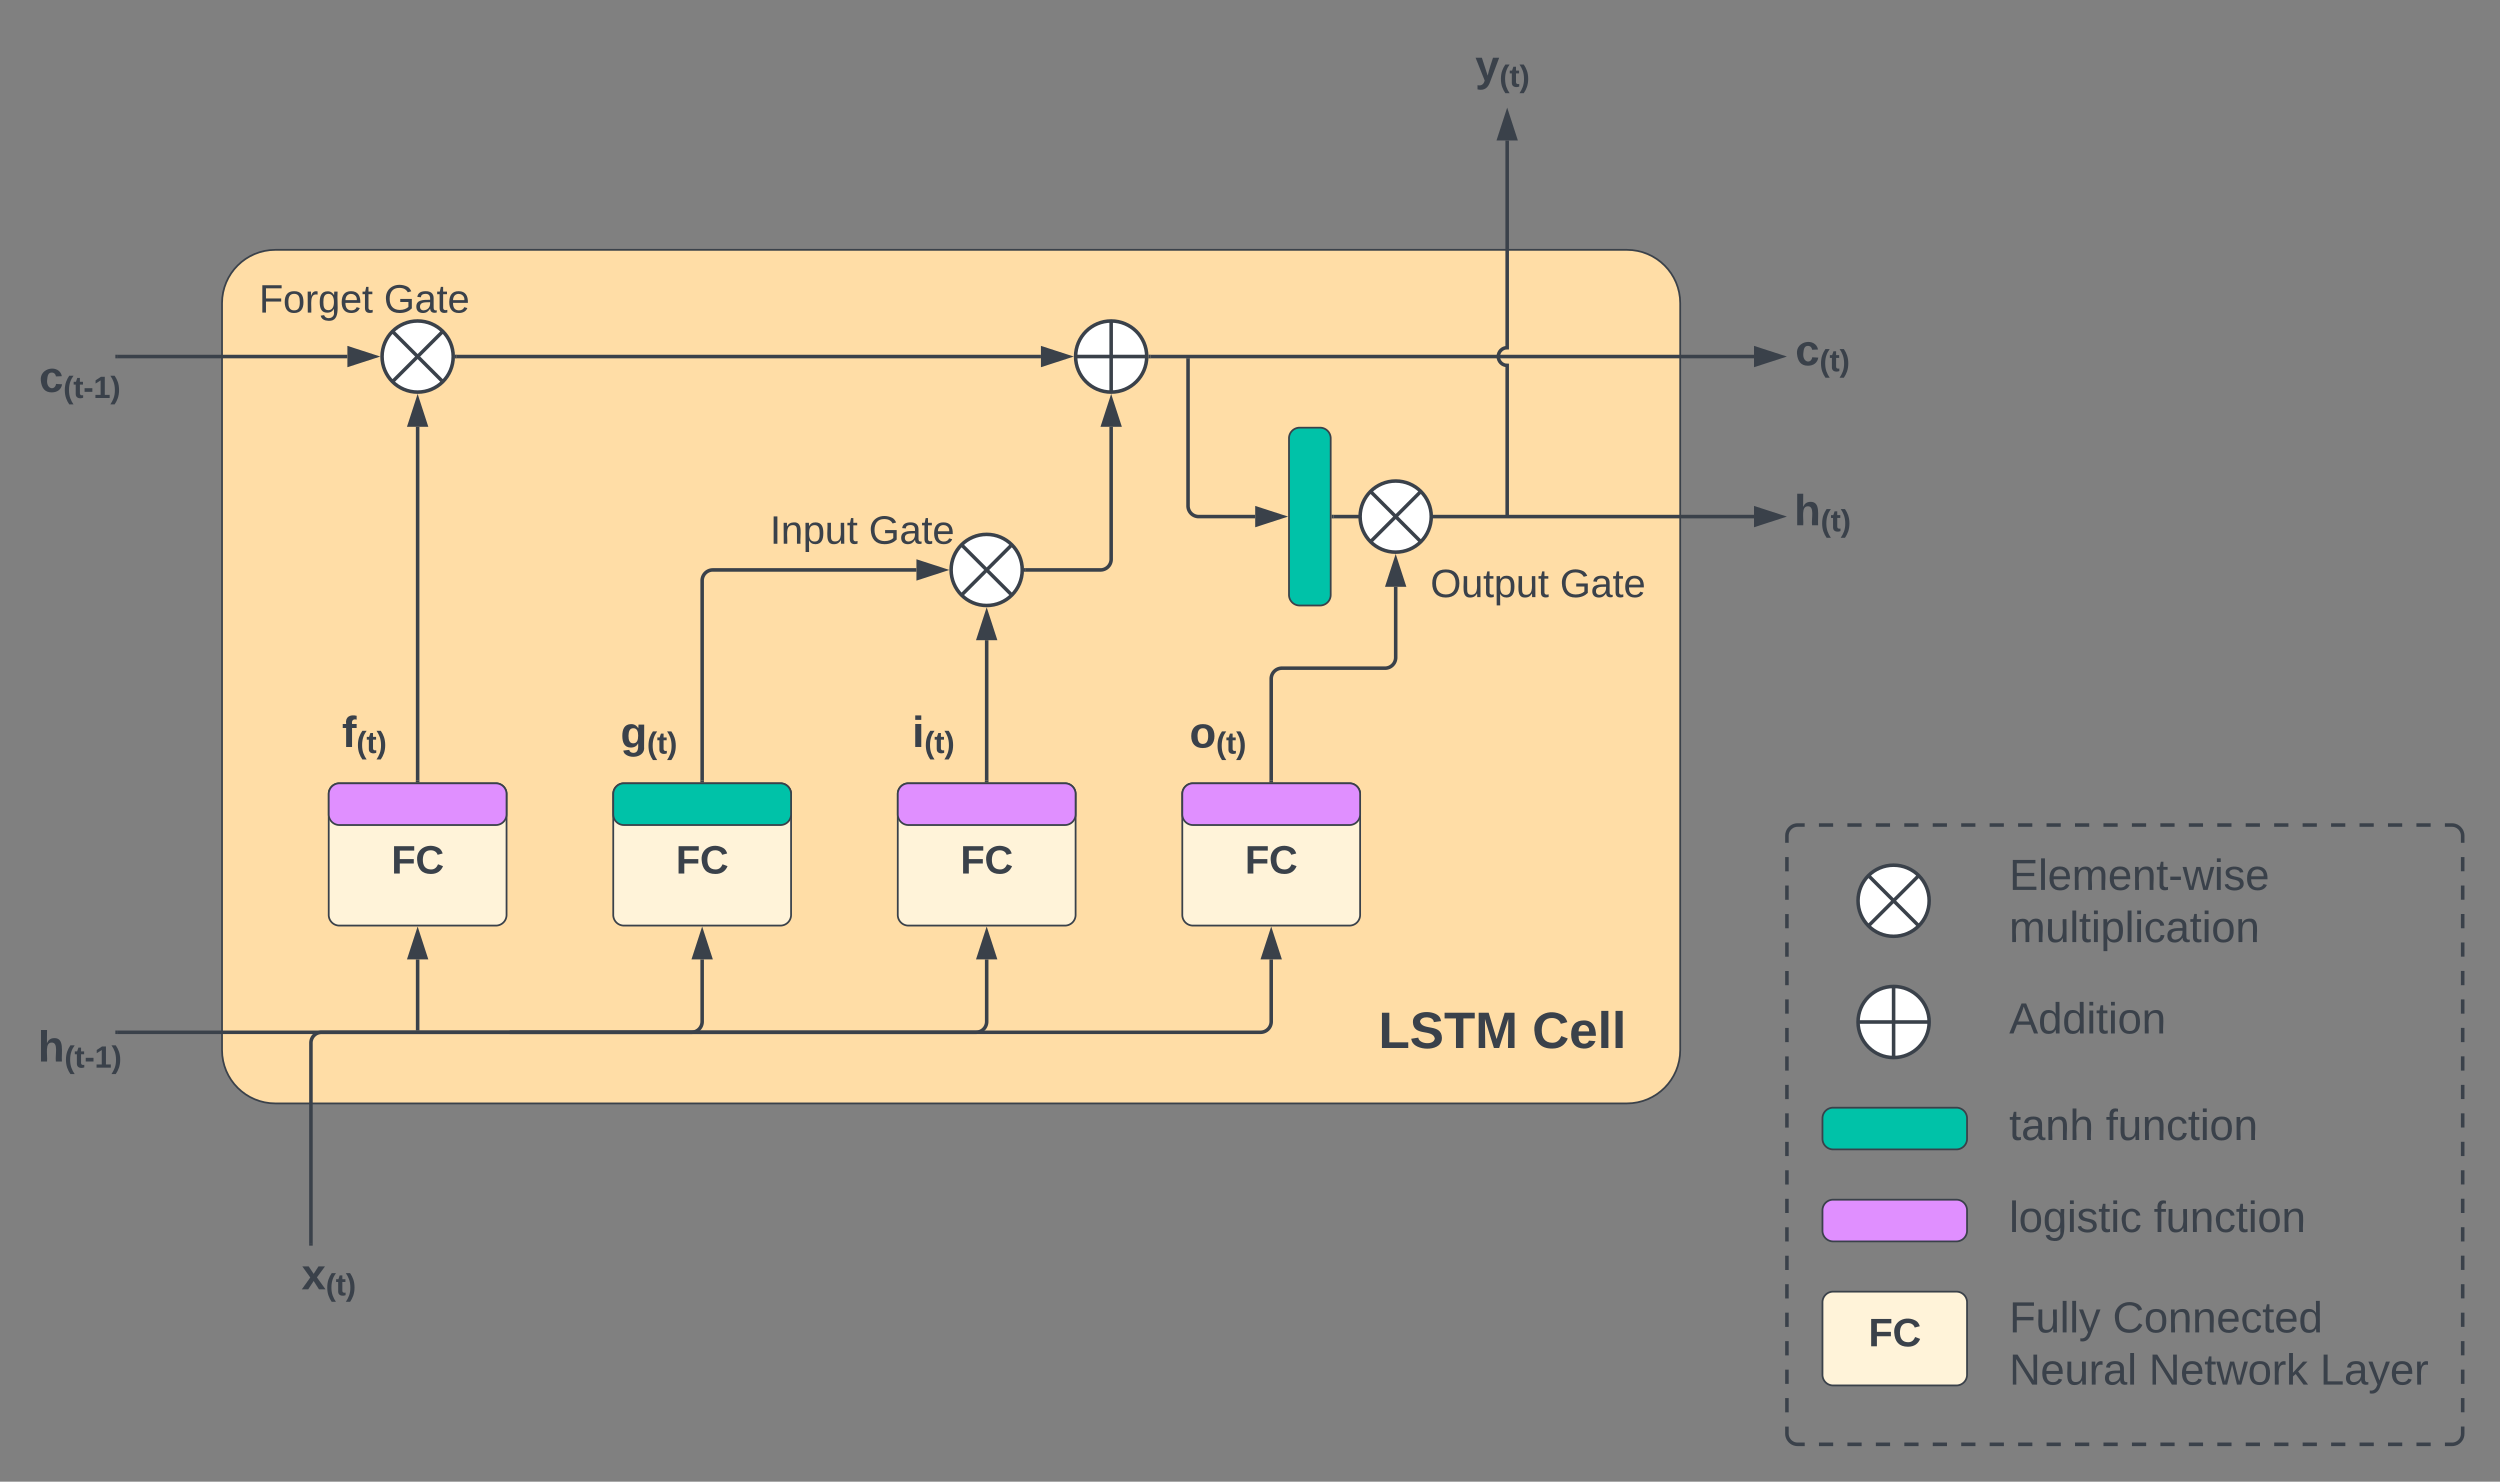 <svg xmlns="http://www.w3.org/2000/svg" xmlns:xlink="http://www.w3.org/1999/xlink" xmlns:lucid="lucid" width="1405.86" height="833.22"><rect width="100%" height="100%" fill="#808080" stroke="none"/><g transform="translate(-355.144 -139.5)" lucid:page-tab-id="0_0"><path d="M1360 609.45a6 6 0 0 1 6-6h368a6 6 0 0 1 6 6v336.27a6 6 0 0 1-6 6h-368a6 6 0 0 1-6-6z" fill-opacity="0"/><path d="M1378 603.45h8m8 0h8m8 0h8m8 0h8m8 0h8m8 0h8m8 0h8m8 0h8m8 0h8m8 0h8m8 0h8m8 0h8m8 0h8m8 0h8m8 0h8m8 0h8m8 0h8m8 0h8m8 0h8m8 0h8m8 0h8m8 0h8m8 0h4l.94.07.9.22.88.36.8.5.72.6.6.72.5.8.37.88.23.9.07.95v4m0 8v8m0 8.02v8m0 8v8.02m0 8v8m0 8v8.02m0 8v8m0 8.02v8m0 8v8.02m0 8v8m0 8.02v8m0 8v8.02m0 8v8m0 8.02v8m0 8v8.02m0 8v8m0 8.02v8m0 8v8m0 8.02v8m0 8.02v8m0 8v8m0 8.02v4l-.07.94-.22.92-.35.87-.5.8-.6.72-.72.6-.8.5-.88.36-.9.22-.95.07h-4m-8 0h-8m-8 0h-8m-8 0h-8m-8 0h-8m-8 0h-8m-8 0h-8m-8 0h-8m-8 0h-8m-8 0h-8m-8 0h-8m-8 0h-8m-8 0h-8m-8 0h-8m-8 0h-8m-8 0h-8m-8 0h-8m-8 0h-8m-8 0h-8m-8 0h-8m-8 0h-8m-8 0h-8m-8 0h-8m-8 0h-4l-.94-.07-.9-.22-.88-.36-.8-.5-.72-.6-.6-.72-.5-.8-.37-.87-.23-.92-.07-.93v-4m0-8v-8.02m0-8v-8m0-8v-8.02m0-8v-8m0-8.02v-8m0-8v-8.02m0-8v-8m0-8.02v-8m0-8v-8.02m0-8v-8m0-8.02v-8m0-8v-8.02m0-8v-8m0-8.02v-8m0-8v-8.02m0-8v-8m0-8v-8.02m0-8v-8m0-8.02v-8m0-8v-8.02m0-8v-4l.07-.95.22-.9.35-.88.5-.8.6-.7.72-.63.8-.5.88-.36.9-.22.95-.07h4" stroke="#3a414a" stroke-width="2" fill="none"/><path d="M1270 280c16.57 0 30 13.43 30 30v420c0 16.57-13.43 30-30 30H510c-16.57 0-30-13.43-30-30V310c0-16.57 13.43-30 30-30z" stroke="#3a414a" fill="#ffdda6"/><path d="M540 586a6 6 0 0 1 6-6h88a6 6 0 0 1 6 6v68a6 6 0 0 1-6 6h-88a6 6 0 0 1-6-6z" stroke="#3a414a" fill="#fff3d9"/><path d="M540 586a6 6 0 0 1 6-6h88a6 6 0 0 1 6 6v11.45a6 6 0 0 1-6 6h-88a6 6 0 0 1-6-6z" stroke="#3a414a" fill="#e08fff"/><path d="M700 586a6 6 0 0 1 6-6h88a6 6 0 0 1 6 6v68a6 6 0 0 1-6 6h-88a6 6 0 0 1-6-6z" stroke="#3a414a" fill="#fff3d9"/><path d="M700 586a6 6 0 0 1 6-6h88a6 6 0 0 1 6 6v11.45a6 6 0 0 1-6 6h-88a6 6 0 0 1-6-6z" stroke="#3a414a" fill="#00c2a8"/><path d="M860 586a6 6 0 0 1 6-6h88a6 6 0 0 1 6 6v68a6 6 0 0 1-6 6h-88a6 6 0 0 1-6-6z" stroke="#3a414a" fill="#fff3d9"/><path d="M860 586a6 6 0 0 1 6-6h88a6 6 0 0 1 6 6v11.45a6 6 0 0 1-6 6h-88a6 6 0 0 1-6-6z" stroke="#3a414a" fill="#e08fff"/><path d="M1020 586a6 6 0 0 1 6-6h88a6 6 0 0 1 6 6v68a6 6 0 0 1-6 6h-88a6 6 0 0 1-6-6z" stroke="#3a414a" fill="#fff3d9"/><path d="M1020 586a6 6 0 0 1 6-6h88a6 6 0 0 1 6 6v11.45a6 6 0 0 1-6 6h-88a6 6 0 0 1-6-6z" stroke="#3a414a" fill="#e08fff"/><path d="M590 679v40" stroke="#3a414a" stroke-width="2" fill="none"/><path d="M590 663.74l4.63 14.26h-9.26z" stroke="#3a414a" stroke-width="2" fill="#3a414a"/><path d="M590 718.97V720M750 679v35a6 6 0 0 1-6 6H536a6 6 0 0 0-6 6v113" stroke="#3a414a" stroke-width="2" fill="none"/><path d="M750 663.74l4.63 14.26h-9.26z" stroke="#3a414a" stroke-width="2" fill="#3a414a"/><path d="M530 838.97V840M910 679v35a6 6 0 0 1-6 6H641.74" stroke="#3a414a" stroke-width="2" fill="none"/><path d="M910 663.74l4.63 14.26h-9.26z" stroke="#3a414a" stroke-width="2" fill="#3a414a"/><path d="M641.77 720h-1.03M1070 679v35a6 6 0 0 1-6 6H421" stroke="#3a414a" stroke-width="2" fill="none"/><path d="M1070 663.74l4.63 14.26h-9.27z" stroke="#3a414a" stroke-width="2" fill="#3a414a"/><path d="M421.03 720H420M590 578.5v-199" stroke="#3a414a" stroke-width="2" fill="none"/><path d="M591 579.5h-2v-1.03h2z" stroke="#3a414a" stroke-width=".05" fill="#3a414a"/><path d="M590 364.24l4.63 14.26h-9.26z" stroke="#3a414a" stroke-width="2" fill="#3a414a"/><path d="M1002 340h339.5" stroke="#3a414a" stroke-width="2" fill="none"/><path d="M1002.03 341h-1.15l.12-.95-.03-1.05h1.06z" stroke="#3a414a" stroke-width=".05" fill="#3a414a"/><path d="M1356.76 340l-14.26 4.63v-9.26z" stroke="#3a414a" stroke-width="2" fill="#3a414a"/><path d="M910 578.5v-79" stroke="#3a414a" stroke-width="2" fill="none"/><path d="M911 579.5h-2v-1.03h2z" stroke="#3a414a" stroke-width=".05" fill="#3a414a"/><path d="M910 484.24l4.63 14.26h-9.26z" stroke="#3a414a" stroke-width="2" fill="#3a414a"/><path d="M1000 340c0 11.05-8.95 20-20 20s-20-8.95-20-20 8.95-20 20-20 20 8.95 20 20zm-40 0h40m-20-20v40" stroke="#3a414a" stroke-width="2" fill="#fff"/><path d="M1070 578.5v-57.25a6 6 0 0 1 6-6h58a6 6 0 0 0 6-6V469.5" stroke="#3a414a" stroke-width="2" fill="none"/><path d="M1071 579.5h-2v-1.03h2z" stroke="#3a414a" stroke-width=".05" fill="#3a414a"/><path d="M1140 454.24l4.63 14.26h-9.27z" stroke="#3a414a" stroke-width="2" fill="#3a414a"/><path d="M1097.45 380a6 6 0 0 1 6 6v88a6 6 0 0 1-6 6H1086a6 6 0 0 1-6-6v-88a6 6 0 0 1 6-6z" stroke="#3a414a" fill="#00c2a8"/><path d="M1061 430h-31.77a6 6 0 0 1-6-6v-83" stroke="#3a414a" stroke-width="2" fill="none"/><path d="M1076.26 430l-14.26 4.63v-9.26z" stroke="#3a414a" stroke-width="2" fill="#3a414a"/><path d="M1023.23 341.03V340M1104.95 430h236.55" stroke="#3a414a" stroke-width="2" fill="none"/><path d="M1104.97 431h-1.02v-2h1.02z" stroke="#3a414a" stroke-width=".05" fill="#3a414a"/><path d="M1356.76 430l-14.26 4.63v-9.26z" stroke="#3a414a" stroke-width="2" fill="#3a414a"/><path d="M1202.7 429v-84c-2.77 0-5-2.24-5-5s2.23-5 5-5V218.5M1202.7 428.97V430" stroke="#3a414a" stroke-width="2" fill="none"/><path d="M1202.7 203.24l4.63 14.26h-9.27z" stroke="#3a414a" stroke-width="2" fill="#3a414a"/><path d="M610 340c0 11.05-8.95 20-20 20s-20-8.95-20-20 8.95-20 20-20 20 8.95 20 20zm-34.14-14.14l28.28 28.28m-28.28 0l28.28-28.28M1160 430c0 11.05-8.95 20-20 20s-20-8.95-20-20 8.95-20 20-20 20 8.95 20 20zm-34.14-14.14l28.28 28.28m-28.28 0l28.28-28.28M930 460c0 11.05-8.95 20-20 20s-20-8.95-20-20 8.95-20 20-20 20 8.95 20 20zm-34.14-14.14l28.28 28.28m-28.28 0l28.28-28.28" stroke="#3a414a" stroke-width="2" fill="#fff"/><path d="M612 340h328.5" stroke="#3a414a" stroke-width="2" fill="none"/><path d="M612.03 341h-1.15l.12-.95-.03-1.05h1.06z" stroke="#3a414a" stroke-width=".05" fill="#3a414a"/><path d="M955.76 340l-14.26 4.63v-9.26z" stroke="#3a414a" stroke-width="2" fill="#3a414a"/><path d="M550.5 340H421" stroke="#3a414a" stroke-width="2" fill="none"/><path d="M565.76 340l-14.26 4.63v-9.26z" stroke="#3a414a" stroke-width="2" fill="#3a414a"/><path d="M421.03 340H420M750 578.5V466a6 6 0 0 1 6-6h114.5" stroke="#3a414a" stroke-width="2" fill="none"/><path d="M751 579.5h-2v-1.03h2z" stroke="#3a414a" stroke-width=".05" fill="#3a414a"/><path d="M885.76 460l-14.26 4.63v-9.26z" stroke="#3a414a" stroke-width="2" fill="#3a414a"/><path d="M932 460h42a6 6 0 0 0 6-6v-74.5" stroke="#3a414a" stroke-width="2" fill="none"/><path d="M932.03 461h-1.15l.12-.95-.03-1.05h1.06z" stroke="#3a414a" stroke-width=".05" fill="#3a414a"/><path d="M980 364.24l4.63 14.26h-9.26z" stroke="#3a414a" stroke-width="2" fill="#3a414a"/><path d="M1380 820.14a6 6 0 0 1 6-6h69.3a6 6 0 0 1 6 6v11.45a6 6 0 0 1-6 6H1386a6 6 0 0 1-6-6z" stroke="#3a414a" fill="#e08fff"/><path d="M1380 768.4a6 6 0 0 1 6-6h69.3a6 6 0 0 1 6 6v11.46a6 6 0 0 1-6 6H1386a6 6 0 0 1-6-6z" stroke="#3a414a" fill="#00c2a8"/><path d="M1440 646.03c0 11.04-8.95 20-20 20s-20-8.96-20-20c0-11.05 8.95-20 20-20s20 8.95 20 20zm-34.14-14.14l28.28 28.27m-28.28 0l28.28-28.28M1440 714.22c0 11.05-8.95 20-20 20s-20-8.95-20-20 8.95-20 20-20 20 8.95 20 20zm-40 0h40m-20-20v40" stroke="#3a414a" stroke-width="2" fill="#fff"/><path d="M1480 617.7a6 6 0 0 1 6-6h248a6 6 0 0 1 6 6v56.66a6 6 0 0 1-6 6h-248a6 6 0 0 1-6-6z" stroke="#000" stroke-opacity="0" fill="#fff" fill-opacity="0"/><use xlink:href="#a" transform="matrix(1,0,0,1,1485,616.695) translate(0 23.243)"/><use xlink:href="#b" transform="matrix(1,0,0,1,1485,616.695) translate(0 52.576)"/><path d="M1480 700.22a6 6 0 0 1 6-6h248a6 6 0 0 1 6 6v28a6 6 0 0 1-6 6h-248a6 6 0 0 1-6-6z" stroke="#000" stroke-opacity="0" fill="#fff" fill-opacity="0"/><use xlink:href="#c" transform="matrix(1,0,0,1,1485,699.221) translate(0 21.431)"/><path d="M1480 760.14a6 6 0 0 1 6-6h228a6 6 0 0 1 6 6v28a6 6 0 0 1-6 6h-228a6 6 0 0 1-6-6z" stroke="#000" stroke-opacity="0" fill="#fff" fill-opacity="0"/><use xlink:href="#d" transform="matrix(1,0,0,1,1485,759.138) translate(0 21.431)"/><use xlink:href="#e" transform="matrix(1,0,0,1,1485,759.138) translate(54.321 21.431)"/><path d="M1480 811.86a6 6 0 0 1 6-6h228a6 6 0 0 1 6 6v28a6 6 0 0 1-6 6h-228a6 6 0 0 1-6-6z" stroke="#000" stroke-opacity="0" fill="#fff" fill-opacity="0"/><use xlink:href="#f" transform="matrix(1,0,0,1,1485,810.862) translate(0 21.431)"/><use xlink:href="#e" transform="matrix(1,0,0,1,1485,810.862) translate(81.278 21.431)"/><path d="M1480 866.53a6 6 0 0 1 6-6h248a6 6 0 0 1 6 6v56.67a6 6 0 0 1-6 6h-248a6 6 0 0 1-6-6z" stroke="#000" stroke-opacity="0" fill="#fff" fill-opacity="0"/><use xlink:href="#g" transform="matrix(1,0,0,1,1485,865.529) translate(0 23.243)"/><use xlink:href="#h" transform="matrix(1,0,0,1,1485,865.529) translate(58.191 23.243)"/><use xlink:href="#i" transform="matrix(1,0,0,1,1485,865.529) translate(0 52.576)"/><use xlink:href="#j" transform="matrix(1,0,0,1,1485,865.529) translate(78.562 52.576)"/><use xlink:href="#k" transform="matrix(1,0,0,1,1485,865.529) translate(174.778 52.576)"/><path d="M1380 871.86a6 6 0 0 1 6-6h69.3a6 6 0 0 1 6 6v40.74a6 6 0 0 1-6 6H1386a6 6 0 0 1-6-6z" stroke="#3a414a" fill="#fff3d9"/><path d="M1040 609.45a6 6 0 0 1 6-6h48a6 6 0 0 1 6 6v33.86a6 6 0 0 1-6 6h-48a6 6 0 0 1-6-6z" stroke="#000" stroke-opacity="0" fill="#fff" fill-opacity="0"/><use xlink:href="#l" transform="matrix(1,0,0,1,1045,608.449) translate(10.247 22.278)"/><path d="M880 609.45a6 6 0 0 1 6-6h48a6 6 0 0 1 6 6v33.86a6 6 0 0 1-6 6h-48a6 6 0 0 1-6-6z" stroke="#000" stroke-opacity="0" fill="#fff" fill-opacity="0"/><use xlink:href="#l" transform="matrix(1,0,0,1,885,608.449) translate(10.247 22.278)"/><path d="M720 609.45a6 6 0 0 1 6-6h48a6 6 0 0 1 6 6v33.86a6 6 0 0 1-6 6h-48a6 6 0 0 1-6-6z" stroke="#000" stroke-opacity="0" fill="#fff" fill-opacity="0"/><use xlink:href="#l" transform="matrix(1,0,0,1,725,608.449) translate(10.247 22.278)"/><path d="M560 609.45a6 6 0 0 1 6-6h48a6 6 0 0 1 6 6v33.86a6 6 0 0 1-6 6h-48a6 6 0 0 1-6-6z" stroke="#000" stroke-opacity="0" fill="#fff" fill-opacity="0"/><use xlink:href="#l" transform="matrix(1,0,0,1,565,608.449) translate(10.247 22.278)"/><path d="M1390.65 875.3a6 6 0 0 1 6-6h48a6 6 0 0 1 6 6v33.86a6 6 0 0 1-6 6h-48a6 6 0 0 1-6-6z" stroke="#000" stroke-opacity="0" fill="#fff" fill-opacity="0"/><use xlink:href="#l" transform="matrix(1,0,0,1,1395.646,874.301) translate(10.247 22.278)"/><path d="M440 286a6 6 0 0 1 6-6h228a6 6 0 0 1 6 6v48a6 6 0 0 1-6 6H446a6 6 0 0 1-6-6z" stroke="#000" stroke-opacity="0" fill="#fff" fill-opacity="0"/><use xlink:href="#m" transform="matrix(1,0,0,1,445,285) translate(55.802 30.278)"/><use xlink:href="#n" transform="matrix(1,0,0,1,445,285) translate(126.049 30.278)"/><path d="M720 416a6 6 0 0 1 6-6h228a6 6 0 0 1 6 6v48a6 6 0 0 1-6 6H726a6 6 0 0 1-6-6z" stroke="#000" stroke-opacity="0" fill="#fff" fill-opacity="0"/><use xlink:href="#o" transform="matrix(1,0,0,1,725,415) translate(63.148 30.278)"/><use xlink:href="#n" transform="matrix(1,0,0,1,725,415) translate(118.704 30.278)"/><path d="M1100 446a6 6 0 0 1 6-6h228a6 6 0 0 1 6 6v48a6 6 0 0 1-6 6h-228a6 6 0 0 1-6-6z" stroke="#000" stroke-opacity="0" fill="#fff" fill-opacity="0"/><use xlink:href="#p" transform="matrix(1,0,0,1,1105,445) translate(54.506 30.278)"/><use xlink:href="#n" transform="matrix(1,0,0,1,1105,445) translate(127.346 30.278)"/><path d="M540 536a6 6 0 0 1 6-6h28a6 6 0 0 1 6 6v38a6 6 0 0 1-6 6h-28a6 6 0 0 1-6-6z" stroke="#000" stroke-opacity="0" fill="#fff" fill-opacity="0"/><use xlink:href="#q" transform="matrix(1,0,0,1,545,535) translate(2.476 24.556)"/><path d="M700 536a6 6 0 0 1 6-6h28a6 6 0 0 1 6 6v38a6 6 0 0 1-6 6h-28a6 6 0 0 1-6-6z" stroke="#000" stroke-opacity="0" fill="#fff" fill-opacity="0"/><use xlink:href="#r" transform="matrix(1,0,0,1,705,535) translate(-0.919 24.889)"/><path d="M860 536a6 6 0 0 1 6-6h28a6 6 0 0 1 6 6v38a6 6 0 0 1-6 6h-28a6 6 0 0 1-6-6z" stroke="#000" stroke-opacity="0" fill="#fff" fill-opacity="0"/><use xlink:href="#s" transform="matrix(1,0,0,1,865,535) translate(3.121 24.556)"/><path d="M1020 536a6 6 0 0 1 6-6h28a6 6 0 0 1 6 6v38a6 6 0 0 1-6 6h-28a6 6 0 0 1-6-6z" stroke="#000" stroke-opacity="0" fill="#fff" fill-opacity="0"/><use xlink:href="#t" transform="matrix(1,0,0,1,1025,535) translate(-0.919 24.889)"/><path d="M380 336a6 6 0 0 1 6-6h28a6 6 0 0 1 6 6v38a6 6 0 0 1-6 6h-28a6 6 0 0 1-6-6z" stroke="#000" stroke-opacity="0" fill="#fff" fill-opacity="0"/><use xlink:href="#u" transform="matrix(1,0,0,1,385,335) translate(-7.856 24.889)"/><path d="M380 712.57a6 6 0 0 1 6-6h28a6 6 0 0 1 6 6v38a6 6 0 0 1-6 6h-28a6 6 0 0 1-6-6z" stroke="#000" stroke-opacity="0" fill="#fff" fill-opacity="0"/><use xlink:href="#v" transform="matrix(1,0,0,1,385,711.571) translate(-8.501 24.889)"/><path d="M1360 321a6 6 0 0 1 6-6h28a6 6 0 0 1 6 6v38a6 6 0 0 1-6 6h-28a6 6 0 0 1-6-6z" stroke="#000" stroke-opacity="0" fill="#fff" fill-opacity="0"/><g><use xlink:href="#w" transform="matrix(1,0,0,1,1365,320) translate(-0.274 24.889)"/></g><path d="M1360 411a6 6 0 0 1 6-6h28a6 6 0 0 1 6 6v38a6 6 0 0 1-6 6h-28a6 6 0 0 1-6-6z" stroke="#000" stroke-opacity="0" fill="#fff" fill-opacity="0"/><g><use xlink:href="#x" transform="matrix(1,0,0,1,1365,410) translate(-0.919 24.889)"/></g><path d="M520 846a6 6 0 0 1 6-6h28a6 6 0 0 1 6 6v26.27a6 6 0 0 1-6 6h-28a6 6 0 0 1-6-6z" stroke="#000" stroke-opacity="0" fill="#fff" fill-opacity="0"/><g><use xlink:href="#y" transform="matrix(1,0,0,1,525,845) translate(-0.274 19.556)"/></g><path d="M1180 166a6 6 0 0 1 6-6h28a6 6 0 0 1 6 6v28a6 6 0 0 1-6 6h-28a6 6 0 0 1-6-6z" stroke="#000" stroke-opacity="0" fill="#fff" fill-opacity="0"/><g><use xlink:href="#z" transform="matrix(1,0,0,1,1185,165) translate(-0.274 19.889)"/></g><path d="M1120 704.3a6 6 0 0 1 6-6h148a6 6 0 0 1 6 6v36.27a6 6 0 0 1-6 6h-148a6 6 0 0 1-6-6z" stroke="#000" stroke-opacity="0" fill="#fff" fill-opacity="0"/><g><use xlink:href="#A" transform="matrix(1,0,0,1,1125,703.295) translate(5.346 25.549)"/><use xlink:href="#B" transform="matrix(1,0,0,1,1125,703.295) translate(91.772 25.549)"/></g><defs><path fill="#3a414a" d="M30 0v-248h187v28H63v79h144v27H63v87h162V0H30" id="C"/><path fill="#3a414a" d="M24 0v-261h32V0H24" id="D"/><path fill="#3a414a" d="M100-194c63 0 86 42 84 106H49c0 40 14 67 53 68 26 1 43-12 49-29l28 8c-11 28-37 45-77 45C44 4 14-33 15-96c1-61 26-98 85-98zm52 81c6-60-76-77-97-28-3 7-6 17-6 28h103" id="E"/><path fill="#3a414a" d="M210-169c-67 3-38 105-44 169h-31v-121c0-29-5-50-35-48C34-165 62-65 56 0H25l-1-190h30c1 10-1 24 2 32 10-44 99-50 107 0 11-21 27-35 58-36 85-2 47 119 55 194h-31v-121c0-29-5-49-35-48" id="F"/><path fill="#3a414a" d="M117-194c89-4 53 116 60 194h-32v-121c0-31-8-49-39-48C34-167 62-67 57 0H25l-1-190h30c1 10-1 24 2 32 11-22 29-35 61-36" id="G"/><path fill="#3a414a" d="M59-47c-2 24 18 29 38 22v24C64 9 27 4 27-40v-127H5v-23h24l9-43h21v43h35v23H59v120" id="H"/><path fill="#3a414a" d="M16-82v-28h88v28H16" id="I"/><path fill="#3a414a" d="M206 0h-36l-40-164L89 0H53L-1-190h32L70-26l43-164h34l41 164 42-164h31" id="J"/><path fill="#3a414a" d="M24-231v-30h32v30H24zM24 0v-190h32V0H24" id="K"/><path fill="#3a414a" d="M135-143c-3-34-86-38-87 0 15 53 115 12 119 90S17 21 10-45l28-5c4 36 97 45 98 0-10-56-113-15-118-90-4-57 82-63 122-42 12 7 21 19 24 35" id="L"/><g id="a"><use transform="matrix(0.068,0,0,0.068,0,0)" xlink:href="#C"/><use transform="matrix(0.068,0,0,0.068,16.296,0)" xlink:href="#D"/><use transform="matrix(0.068,0,0,0.068,21.66,0)" xlink:href="#E"/><use transform="matrix(0.068,0,0,0.068,35.241,0)" xlink:href="#F"/><use transform="matrix(0.068,0,0,0.068,55.543,0)" xlink:href="#E"/><use transform="matrix(0.068,0,0,0.068,69.123,0)" xlink:href="#G"/><use transform="matrix(0.068,0,0,0.068,82.704,0)" xlink:href="#H"/><use transform="matrix(0.068,0,0,0.068,89.494,0)" xlink:href="#I"/><use transform="matrix(0.068,0,0,0.068,97.574,0)" xlink:href="#J"/><use transform="matrix(0.068,0,0,0.068,115.16,0)" xlink:href="#K"/><use transform="matrix(0.068,0,0,0.068,120.525,0)" xlink:href="#L"/><use transform="matrix(0.068,0,0,0.068,132.747,0)" xlink:href="#E"/></g><path fill="#3a414a" d="M84 4C-5 8 30-112 23-190h32v120c0 31 7 50 39 49 72-2 45-101 50-169h31l1 190h-30c-1-10 1-25-2-33-11 22-28 36-60 37" id="M"/><path fill="#3a414a" d="M115-194c55 1 70 41 70 98S169 2 115 4C84 4 66-9 55-30l1 105H24l-1-265h31l2 30c10-21 28-34 59-34zm-8 174c40 0 45-34 45-75s-6-73-45-74c-42 0-51 32-51 76 0 43 10 73 51 73" id="N"/><path fill="#3a414a" d="M96-169c-40 0-48 33-48 73s9 75 48 75c24 0 41-14 43-38l32 2c-6 37-31 61-74 61-59 0-76-41-82-99-10-93 101-131 147-64 4 7 5 14 7 22l-32 3c-4-21-16-35-41-35" id="O"/><path fill="#3a414a" d="M141-36C126-15 110 5 73 4 37 3 15-17 15-53c-1-64 63-63 125-63 3-35-9-54-41-54-24 1-41 7-42 31l-33-3c5-37 33-52 76-52 45 0 72 20 72 64v82c-1 20 7 32 28 27v20c-31 9-61-2-59-35zM48-53c0 20 12 33 32 33 41-3 63-29 60-74-43 2-92-5-92 41" id="P"/><path fill="#3a414a" d="M100-194c62-1 85 37 85 99 1 63-27 99-86 99S16-35 15-95c0-66 28-99 85-99zM99-20c44 1 53-31 53-75 0-43-8-75-51-75s-53 32-53 75 10 74 51 75" id="Q"/><g id="b"><use transform="matrix(0.068,0,0,0.068,0,0)" xlink:href="#F"/><use transform="matrix(0.068,0,0,0.068,20.302,0)" xlink:href="#M"/><use transform="matrix(0.068,0,0,0.068,33.883,0)" xlink:href="#D"/><use transform="matrix(0.068,0,0,0.068,39.247,0)" xlink:href="#H"/><use transform="matrix(0.068,0,0,0.068,46.037,0)" xlink:href="#K"/><use transform="matrix(0.068,0,0,0.068,51.401,0)" xlink:href="#N"/><use transform="matrix(0.068,0,0,0.068,64.981,0)" xlink:href="#D"/><use transform="matrix(0.068,0,0,0.068,70.346,0)" xlink:href="#K"/><use transform="matrix(0.068,0,0,0.068,75.71,0)" xlink:href="#O"/><use transform="matrix(0.068,0,0,0.068,87.932,0)" xlink:href="#P"/><use transform="matrix(0.068,0,0,0.068,101.512,0)" xlink:href="#H"/><use transform="matrix(0.068,0,0,0.068,108.302,0)" xlink:href="#K"/><use transform="matrix(0.068,0,0,0.068,113.667,0)" xlink:href="#Q"/><use transform="matrix(0.068,0,0,0.068,127.247,0)" xlink:href="#G"/></g><path fill="#3a414a" d="M205 0l-28-72H64L36 0H1l101-248h38L239 0h-34zm-38-99l-47-123c-12 45-31 82-46 123h93" id="R"/><path fill="#3a414a" d="M85-194c31 0 48 13 60 33l-1-100h32l1 261h-30c-2-10 0-23-3-31C134-8 116 4 85 4 32 4 16-35 15-94c0-66 23-100 70-100zm9 24c-40 0-46 34-46 75 0 40 6 74 45 74 42 0 51-32 51-76 0-42-9-74-50-73" id="S"/><g id="c"><use transform="matrix(0.068,0,0,0.068,0,0)" xlink:href="#R"/><use transform="matrix(0.068,0,0,0.068,16.296,0)" xlink:href="#S"/><use transform="matrix(0.068,0,0,0.068,29.877,0)" xlink:href="#S"/><use transform="matrix(0.068,0,0,0.068,43.457,0)" xlink:href="#K"/><use transform="matrix(0.068,0,0,0.068,48.821,0)" xlink:href="#H"/><use transform="matrix(0.068,0,0,0.068,55.611,0)" xlink:href="#K"/><use transform="matrix(0.068,0,0,0.068,60.975,0)" xlink:href="#Q"/><use transform="matrix(0.068,0,0,0.068,74.556,0)" xlink:href="#G"/></g><path fill="#3a414a" d="M106-169C34-169 62-67 57 0H25v-261h32l-1 103c12-21 28-36 61-36 89 0 53 116 60 194h-32v-121c2-32-8-49-39-48" id="T"/><g id="d"><use transform="matrix(0.068,0,0,0.068,0,0)" xlink:href="#H"/><use transform="matrix(0.068,0,0,0.068,6.79,0)" xlink:href="#P"/><use transform="matrix(0.068,0,0,0.068,20.37,0)" xlink:href="#G"/><use transform="matrix(0.068,0,0,0.068,33.951,0)" xlink:href="#T"/></g><path fill="#3a414a" d="M101-234c-31-9-42 10-38 44h38v23H63V0H32v-167H5v-23h27c-7-52 17-82 69-68v24" id="U"/><g id="e"><use transform="matrix(0.068,0,0,0.068,0,0)" xlink:href="#U"/><use transform="matrix(0.068,0,0,0.068,6.79,0)" xlink:href="#M"/><use transform="matrix(0.068,0,0,0.068,20.37,0)" xlink:href="#G"/><use transform="matrix(0.068,0,0,0.068,33.951,0)" xlink:href="#O"/><use transform="matrix(0.068,0,0,0.068,46.173,0)" xlink:href="#H"/><use transform="matrix(0.068,0,0,0.068,52.963,0)" xlink:href="#K"/><use transform="matrix(0.068,0,0,0.068,58.327,0)" xlink:href="#Q"/><use transform="matrix(0.068,0,0,0.068,71.907,0)" xlink:href="#G"/></g><path fill="#3a414a" d="M177-190C167-65 218 103 67 71c-23-6-38-20-44-43l32-5c15 47 100 32 89-28v-30C133-14 115 1 83 1 29 1 15-40 15-95c0-56 16-97 71-98 29-1 48 16 59 35 1-10 0-23 2-32h30zM94-22c36 0 50-32 50-73 0-42-14-75-50-75-39 0-46 34-46 75s6 73 46 73" id="V"/><g id="f"><use transform="matrix(0.068,0,0,0.068,0,0)" xlink:href="#D"/><use transform="matrix(0.068,0,0,0.068,5.364,0)" xlink:href="#Q"/><use transform="matrix(0.068,0,0,0.068,18.944,0)" xlink:href="#V"/><use transform="matrix(0.068,0,0,0.068,32.525,0)" xlink:href="#K"/><use transform="matrix(0.068,0,0,0.068,37.889,0)" xlink:href="#L"/><use transform="matrix(0.068,0,0,0.068,50.111,0)" xlink:href="#H"/><use transform="matrix(0.068,0,0,0.068,56.901,0)" xlink:href="#K"/><use transform="matrix(0.068,0,0,0.068,62.265,0)" xlink:href="#O"/></g><path fill="#3a414a" d="M63-220v92h138v28H63V0H30v-248h175v28H63" id="W"/><path fill="#3a414a" d="M179-190L93 31C79 59 56 82 12 73V49c39 6 53-20 64-50L1-190h34L92-34l54-156h33" id="X"/><g id="g"><use transform="matrix(0.068,0,0,0.068,0,0)" xlink:href="#W"/><use transform="matrix(0.068,0,0,0.068,14.87,0)" xlink:href="#M"/><use transform="matrix(0.068,0,0,0.068,28.451,0)" xlink:href="#D"/><use transform="matrix(0.068,0,0,0.068,33.815,0)" xlink:href="#D"/><use transform="matrix(0.068,0,0,0.068,39.179,0)" xlink:href="#X"/></g><path fill="#3a414a" d="M212-179c-10-28-35-45-73-45-59 0-87 40-87 99 0 60 29 101 89 101 43 0 62-24 78-52l27 14C228-24 195 4 139 4 59 4 22-46 18-125c-6-104 99-153 187-111 19 9 31 26 39 46" id="Y"/><g id="h"><use transform="matrix(0.068,0,0,0.068,0,0)" xlink:href="#Y"/><use transform="matrix(0.068,0,0,0.068,17.586,0)" xlink:href="#Q"/><use transform="matrix(0.068,0,0,0.068,31.167,0)" xlink:href="#G"/><use transform="matrix(0.068,0,0,0.068,44.747,0)" xlink:href="#G"/><use transform="matrix(0.068,0,0,0.068,58.327,0)" xlink:href="#E"/><use transform="matrix(0.068,0,0,0.068,71.907,0)" xlink:href="#O"/><use transform="matrix(0.068,0,0,0.068,84.13,0)" xlink:href="#H"/><use transform="matrix(0.068,0,0,0.068,90.92,0)" xlink:href="#E"/><use transform="matrix(0.068,0,0,0.068,104.5,0)" xlink:href="#S"/></g><path fill="#3a414a" d="M190 0L58-211 59 0H30v-248h39L202-35l-2-213h31V0h-41" id="Z"/><path fill="#3a414a" d="M114-163C36-179 61-72 57 0H25l-1-190h30c1 12-1 29 2 39 6-27 23-49 58-41v29" id="aa"/><g id="i"><use transform="matrix(0.068,0,0,0.068,0,0)" xlink:href="#Z"/><use transform="matrix(0.068,0,0,0.068,17.586,0)" xlink:href="#E"/><use transform="matrix(0.068,0,0,0.068,31.167,0)" xlink:href="#M"/><use transform="matrix(0.068,0,0,0.068,44.747,0)" xlink:href="#aa"/><use transform="matrix(0.068,0,0,0.068,52.827,0)" xlink:href="#P"/><use transform="matrix(0.068,0,0,0.068,66.407,0)" xlink:href="#D"/></g><path fill="#3a414a" d="M143 0L79-87 56-68V0H24v-261h32v163l83-92h37l-77 82L181 0h-38" id="ab"/><g id="j"><use transform="matrix(0.068,0,0,0.068,0,0)" xlink:href="#Z"/><use transform="matrix(0.068,0,0,0.068,17.586,0)" xlink:href="#E"/><use transform="matrix(0.068,0,0,0.068,31.167,0)" xlink:href="#H"/><use transform="matrix(0.068,0,0,0.068,37.957,0)" xlink:href="#J"/><use transform="matrix(0.068,0,0,0.068,55.543,0)" xlink:href="#Q"/><use transform="matrix(0.068,0,0,0.068,69.123,0)" xlink:href="#aa"/><use transform="matrix(0.068,0,0,0.068,77.204,0)" xlink:href="#ab"/></g><path fill="#3a414a" d="M30 0v-248h33v221h125V0H30" id="ac"/><g id="k"><use transform="matrix(0.068,0,0,0.068,0,0)" xlink:href="#ac"/><use transform="matrix(0.068,0,0,0.068,13.58,0)" xlink:href="#P"/><use transform="matrix(0.068,0,0,0.068,27.16,0)" xlink:href="#X"/><use transform="matrix(0.068,0,0,0.068,39.383,0)" xlink:href="#E"/><use transform="matrix(0.068,0,0,0.068,52.963,0)" xlink:href="#aa"/></g><path fill="#3a414a" d="M76-208v77h127v40H76V0H24v-248h183v40H76" id="ad"/><path fill="#3a414a" d="M67-125c0 53 21 87 73 88 37 1 54-22 65-47l45 17C233-25 199 4 140 4 58 4 20-42 15-125 8-235 124-281 211-232c18 10 29 29 36 50l-46 12c-8-25-30-41-62-41-52 0-71 34-72 86" id="ae"/><g id="l"><use transform="matrix(0.062,0,0,0.062,0,0)" xlink:href="#ad"/><use transform="matrix(0.062,0,0,0.062,13.519,0)" xlink:href="#ae"/></g><g id="m"><use transform="matrix(0.062,0,0,0.062,0,0)" xlink:href="#W"/><use transform="matrix(0.062,0,0,0.062,13.519,0)" xlink:href="#Q"/><use transform="matrix(0.062,0,0,0.062,25.864,0)" xlink:href="#aa"/><use transform="matrix(0.062,0,0,0.062,33.21,0)" xlink:href="#V"/><use transform="matrix(0.062,0,0,0.062,45.556,0)" xlink:href="#E"/><use transform="matrix(0.062,0,0,0.062,57.901,0)" xlink:href="#H"/></g><path fill="#3a414a" d="M143 4C61 4 22-44 18-125c-5-107 100-154 193-111 17 8 29 25 37 43l-32 9c-13-25-37-40-76-40-61 0-88 39-88 99 0 61 29 100 91 101 35 0 62-11 79-27v-45h-74v-28h105v86C228-13 192 4 143 4" id="af"/><g id="n"><use transform="matrix(0.062,0,0,0.062,0,0)" xlink:href="#af"/><use transform="matrix(0.062,0,0,0.062,17.284,0)" xlink:href="#P"/><use transform="matrix(0.062,0,0,0.062,29.63,0)" xlink:href="#H"/><use transform="matrix(0.062,0,0,0.062,35.802,0)" xlink:href="#E"/></g><path fill="#3a414a" d="M33 0v-248h34V0H33" id="ag"/><g id="o"><use transform="matrix(0.062,0,0,0.062,0,0)" xlink:href="#ag"/><use transform="matrix(0.062,0,0,0.062,6.173,0)" xlink:href="#G"/><use transform="matrix(0.062,0,0,0.062,18.519,0)" xlink:href="#N"/><use transform="matrix(0.062,0,0,0.062,30.864,0)" xlink:href="#M"/><use transform="matrix(0.062,0,0,0.062,43.21,0)" xlink:href="#H"/></g><path fill="#3a414a" d="M140-251c81 0 123 46 123 126C263-46 219 4 140 4 59 4 17-45 17-125s42-126 123-126zm0 227c63 0 89-41 89-101s-29-99-89-99c-61 0-89 39-89 99S79-25 140-24" id="ah"/><g id="p"><use transform="matrix(0.062,0,0,0.062,0,0)" xlink:href="#ah"/><use transform="matrix(0.062,0,0,0.062,17.284,0)" xlink:href="#M"/><use transform="matrix(0.062,0,0,0.062,29.63,0)" xlink:href="#H"/><use transform="matrix(0.062,0,0,0.062,35.802,0)" xlink:href="#N"/><use transform="matrix(0.062,0,0,0.062,48.148,0)" xlink:href="#M"/><use transform="matrix(0.062,0,0,0.062,60.494,0)" xlink:href="#H"/></g><path fill="#3a414a" d="M121-226c-27-7-43 5-38 36h38v33H83V0H34v-157H6v-33h28c-9-59 32-81 87-68v32" id="ai"/><path fill="#3a414a" d="M67-93c0 74 22 123 53 168H70C40 30 18-18 18-93s22-123 52-168h50c-32 44-53 94-53 168" id="aj"/><path fill="#3a414a" d="M115-3C79 11 28 4 28-45v-112H4v-33h27l15-45h31v45h36v33H77v99c-1 23 16 31 38 25v30" id="ak"/><path fill="#3a414a" d="M102-93c0 74-22 123-52 168H0C30 29 54-18 53-93c0-74-22-123-53-168h50c30 45 52 94 52 168" id="al"/><g id="q"><use transform="matrix(0.068,0,0,0.068,0,0)" xlink:href="#ai"/><use transform="matrix(0.048,0,0,0.048,8.08,3.422)" xlink:href="#aj"/><use transform="matrix(0.048,0,0,0.048,13.736,3.422)" xlink:href="#ak"/><use transform="matrix(0.048,0,0,0.048,19.393,3.422)" xlink:href="#al"/></g><path fill="#3a414a" d="M195-6C206 82 75 100 31 46c-4-6-6-13-8-21l49-6c3 16 16 24 34 25 40 0 42-37 40-79-11 22-30 35-61 35-53 0-70-43-70-97 0-56 18-96 73-97 30 0 46 14 59 34l2-30h47zm-90-29c32 0 41-27 41-63 0-35-9-62-40-62-32 0-39 29-40 63 0 36 9 62 39 62" id="am"/><g id="r"><use transform="matrix(0.068,0,0,0.068,0,0)" xlink:href="#am"/><use transform="matrix(0.048,0,0,0.048,14.87,3.422)" xlink:href="#aj"/><use transform="matrix(0.048,0,0,0.048,20.527,3.422)" xlink:href="#ak"/><use transform="matrix(0.048,0,0,0.048,26.183,3.422)" xlink:href="#al"/></g><path fill="#3a414a" d="M25-224v-37h50v37H25zM25 0v-190h50V0H25" id="an"/><g id="s"><use transform="matrix(0.068,0,0,0.068,0,0)" xlink:href="#an"/><use transform="matrix(0.048,0,0,0.048,6.79,3.422)" xlink:href="#aj"/><use transform="matrix(0.048,0,0,0.048,12.446,3.422)" xlink:href="#ak"/><use transform="matrix(0.048,0,0,0.048,18.102,3.422)" xlink:href="#al"/></g><path fill="#3a414a" d="M110-194c64 0 96 36 96 99 0 64-35 99-97 99-61 0-95-36-95-99 0-62 34-99 96-99zm-1 164c35 0 45-28 45-65 0-40-10-65-43-65-34 0-45 26-45 65 0 36 10 65 43 65" id="ao"/><g id="t"><use transform="matrix(0.068,0,0,0.068,0,0)" xlink:href="#ao"/><use transform="matrix(0.048,0,0,0.048,14.87,3.422)" xlink:href="#aj"/><use transform="matrix(0.048,0,0,0.048,20.527,3.422)" xlink:href="#ak"/><use transform="matrix(0.048,0,0,0.048,26.183,3.422)" xlink:href="#al"/></g><path fill="#3a414a" d="M190-63c-7 42-38 67-86 67-59 0-84-38-90-98-12-110 154-137 174-36l-49 2c-2-19-15-32-35-32-30 0-35 28-38 64-6 74 65 87 74 30" id="ap"/><path fill="#3a414a" d="M14-72v-43h91v43H14" id="aq"/><path fill="#3a414a" d="M23 0v-37h61v-169l-59 37v-38l62-41h46v211h57V0H23" id="ar"/><g id="u"><use transform="matrix(0.068,0,0,0.068,0,0)" xlink:href="#ap"/><use transform="matrix(0.048,0,0,0.048,13.58,3.422)" xlink:href="#aj"/><use transform="matrix(0.048,0,0,0.048,19.236,3.422)" xlink:href="#ak"/><use transform="matrix(0.048,0,0,0.048,24.893,3.422)" xlink:href="#aq"/><use transform="matrix(0.048,0,0,0.048,30.549,3.422)" xlink:href="#ar"/><use transform="matrix(0.048,0,0,0.048,40.055,3.422)" xlink:href="#al"/></g><path fill="#3a414a" d="M114-157C55-157 80-60 75 0H25v-261h50l-1 109c12-26 28-41 61-42 86-1 58 113 63 194h-50c-7-57 23-157-34-157" id="as"/><g id="v"><use transform="matrix(0.068,0,0,0.068,0,0)" xlink:href="#as"/><use transform="matrix(0.048,0,0,0.048,14.87,3.422)" xlink:href="#aj"/><use transform="matrix(0.048,0,0,0.048,20.527,3.422)" xlink:href="#ak"/><use transform="matrix(0.048,0,0,0.048,26.183,3.422)" xlink:href="#aq"/><use transform="matrix(0.048,0,0,0.048,31.839,3.422)" xlink:href="#ar"/><use transform="matrix(0.048,0,0,0.048,41.345,3.422)" xlink:href="#al"/></g><g id="w"><use transform="matrix(0.068,0,0,0.068,0,0)" xlink:href="#ap"/><use transform="matrix(0.048,0,0,0.048,13.58,3.422)" xlink:href="#aj"/><use transform="matrix(0.048,0,0,0.048,19.236,3.422)" xlink:href="#ak"/><use transform="matrix(0.048,0,0,0.048,24.893,3.422)" xlink:href="#al"/></g><g id="x"><use transform="matrix(0.068,0,0,0.068,0,0)" xlink:href="#as"/><use transform="matrix(0.048,0,0,0.048,14.87,3.422)" xlink:href="#aj"/><use transform="matrix(0.048,0,0,0.048,20.527,3.422)" xlink:href="#ak"/><use transform="matrix(0.048,0,0,0.048,26.183,3.422)" xlink:href="#al"/></g><path fill="#3a414a" d="M144 0l-44-69L55 0H2l70-98-66-92h53l41 62 40-62h54l-67 91 71 99h-54" id="at"/><g id="y"><use transform="matrix(0.068,0,0,0.068,0,0)" xlink:href="#at"/><use transform="matrix(0.048,0,0,0.048,13.58,3.422)" xlink:href="#aj"/><use transform="matrix(0.048,0,0,0.048,19.236,3.422)" xlink:href="#ak"/><use transform="matrix(0.048,0,0,0.048,24.893,3.422)" xlink:href="#al"/></g><path fill="#3a414a" d="M123 10C108 53 80 86 19 72V37c35 8 53-11 59-39L3-190h52l48 148c12-52 28-100 44-148h51" id="au"/><g id="z"><use transform="matrix(0.068,0,0,0.068,0,0)" xlink:href="#au"/><use transform="matrix(0.048,0,0,0.048,13.58,3.422)" xlink:href="#aj"/><use transform="matrix(0.048,0,0,0.048,19.236,3.422)" xlink:href="#ak"/><use transform="matrix(0.048,0,0,0.048,24.893,3.422)" xlink:href="#al"/></g><path fill="#3a414a" d="M24 0v-248h52v208h133V0H24" id="av"/><path fill="#3a414a" d="M169-182c-1-43-94-46-97-3 18 66 151 10 154 114 3 95-165 93-204 36-6-8-10-19-12-30l50-8c3 46 112 56 116 5-17-69-150-10-154-114-4-87 153-88 188-35 5 8 8 18 10 28" id="aw"/><path fill="#3a414a" d="M136-208V0H84v-208H4v-40h212v40h-80" id="ax"/><path fill="#3a414a" d="M230 0l2-204L168 0h-37L68-204 70 0H24v-248h70l56 185 57-185h69V0h-46" id="ay"/><g id="A"><use transform="matrix(0.08,0,0,0.08,0,0)" xlink:href="#av"/><use transform="matrix(0.08,0,0,0.08,17.574,0)" xlink:href="#aw"/><use transform="matrix(0.08,0,0,0.08,36.833,0)" xlink:href="#ax"/><use transform="matrix(0.08,0,0,0.08,54.407,0)" xlink:href="#ay"/></g><path fill="#3a414a" d="M185-48c-13 30-37 53-82 52C43 2 14-33 14-96s30-98 90-98c62 0 83 45 84 108H66c0 31 8 55 39 56 18 0 30-7 34-22zm-45-69c5-46-57-63-70-21-2 6-4 13-4 21h74" id="az"/><path fill="#3a414a" d="M25 0v-261h50V0H25" id="aA"/><g id="B"><use transform="matrix(0.08,0,0,0.08,0,0)" xlink:href="#ae"/><use transform="matrix(0.08,0,0,0.08,20.784,0)" xlink:href="#az"/><use transform="matrix(0.08,0,0,0.08,36.833,0)" xlink:href="#aA"/><use transform="matrix(0.08,0,0,0.08,44.858,0)" xlink:href="#aA"/></g></defs></g></svg>